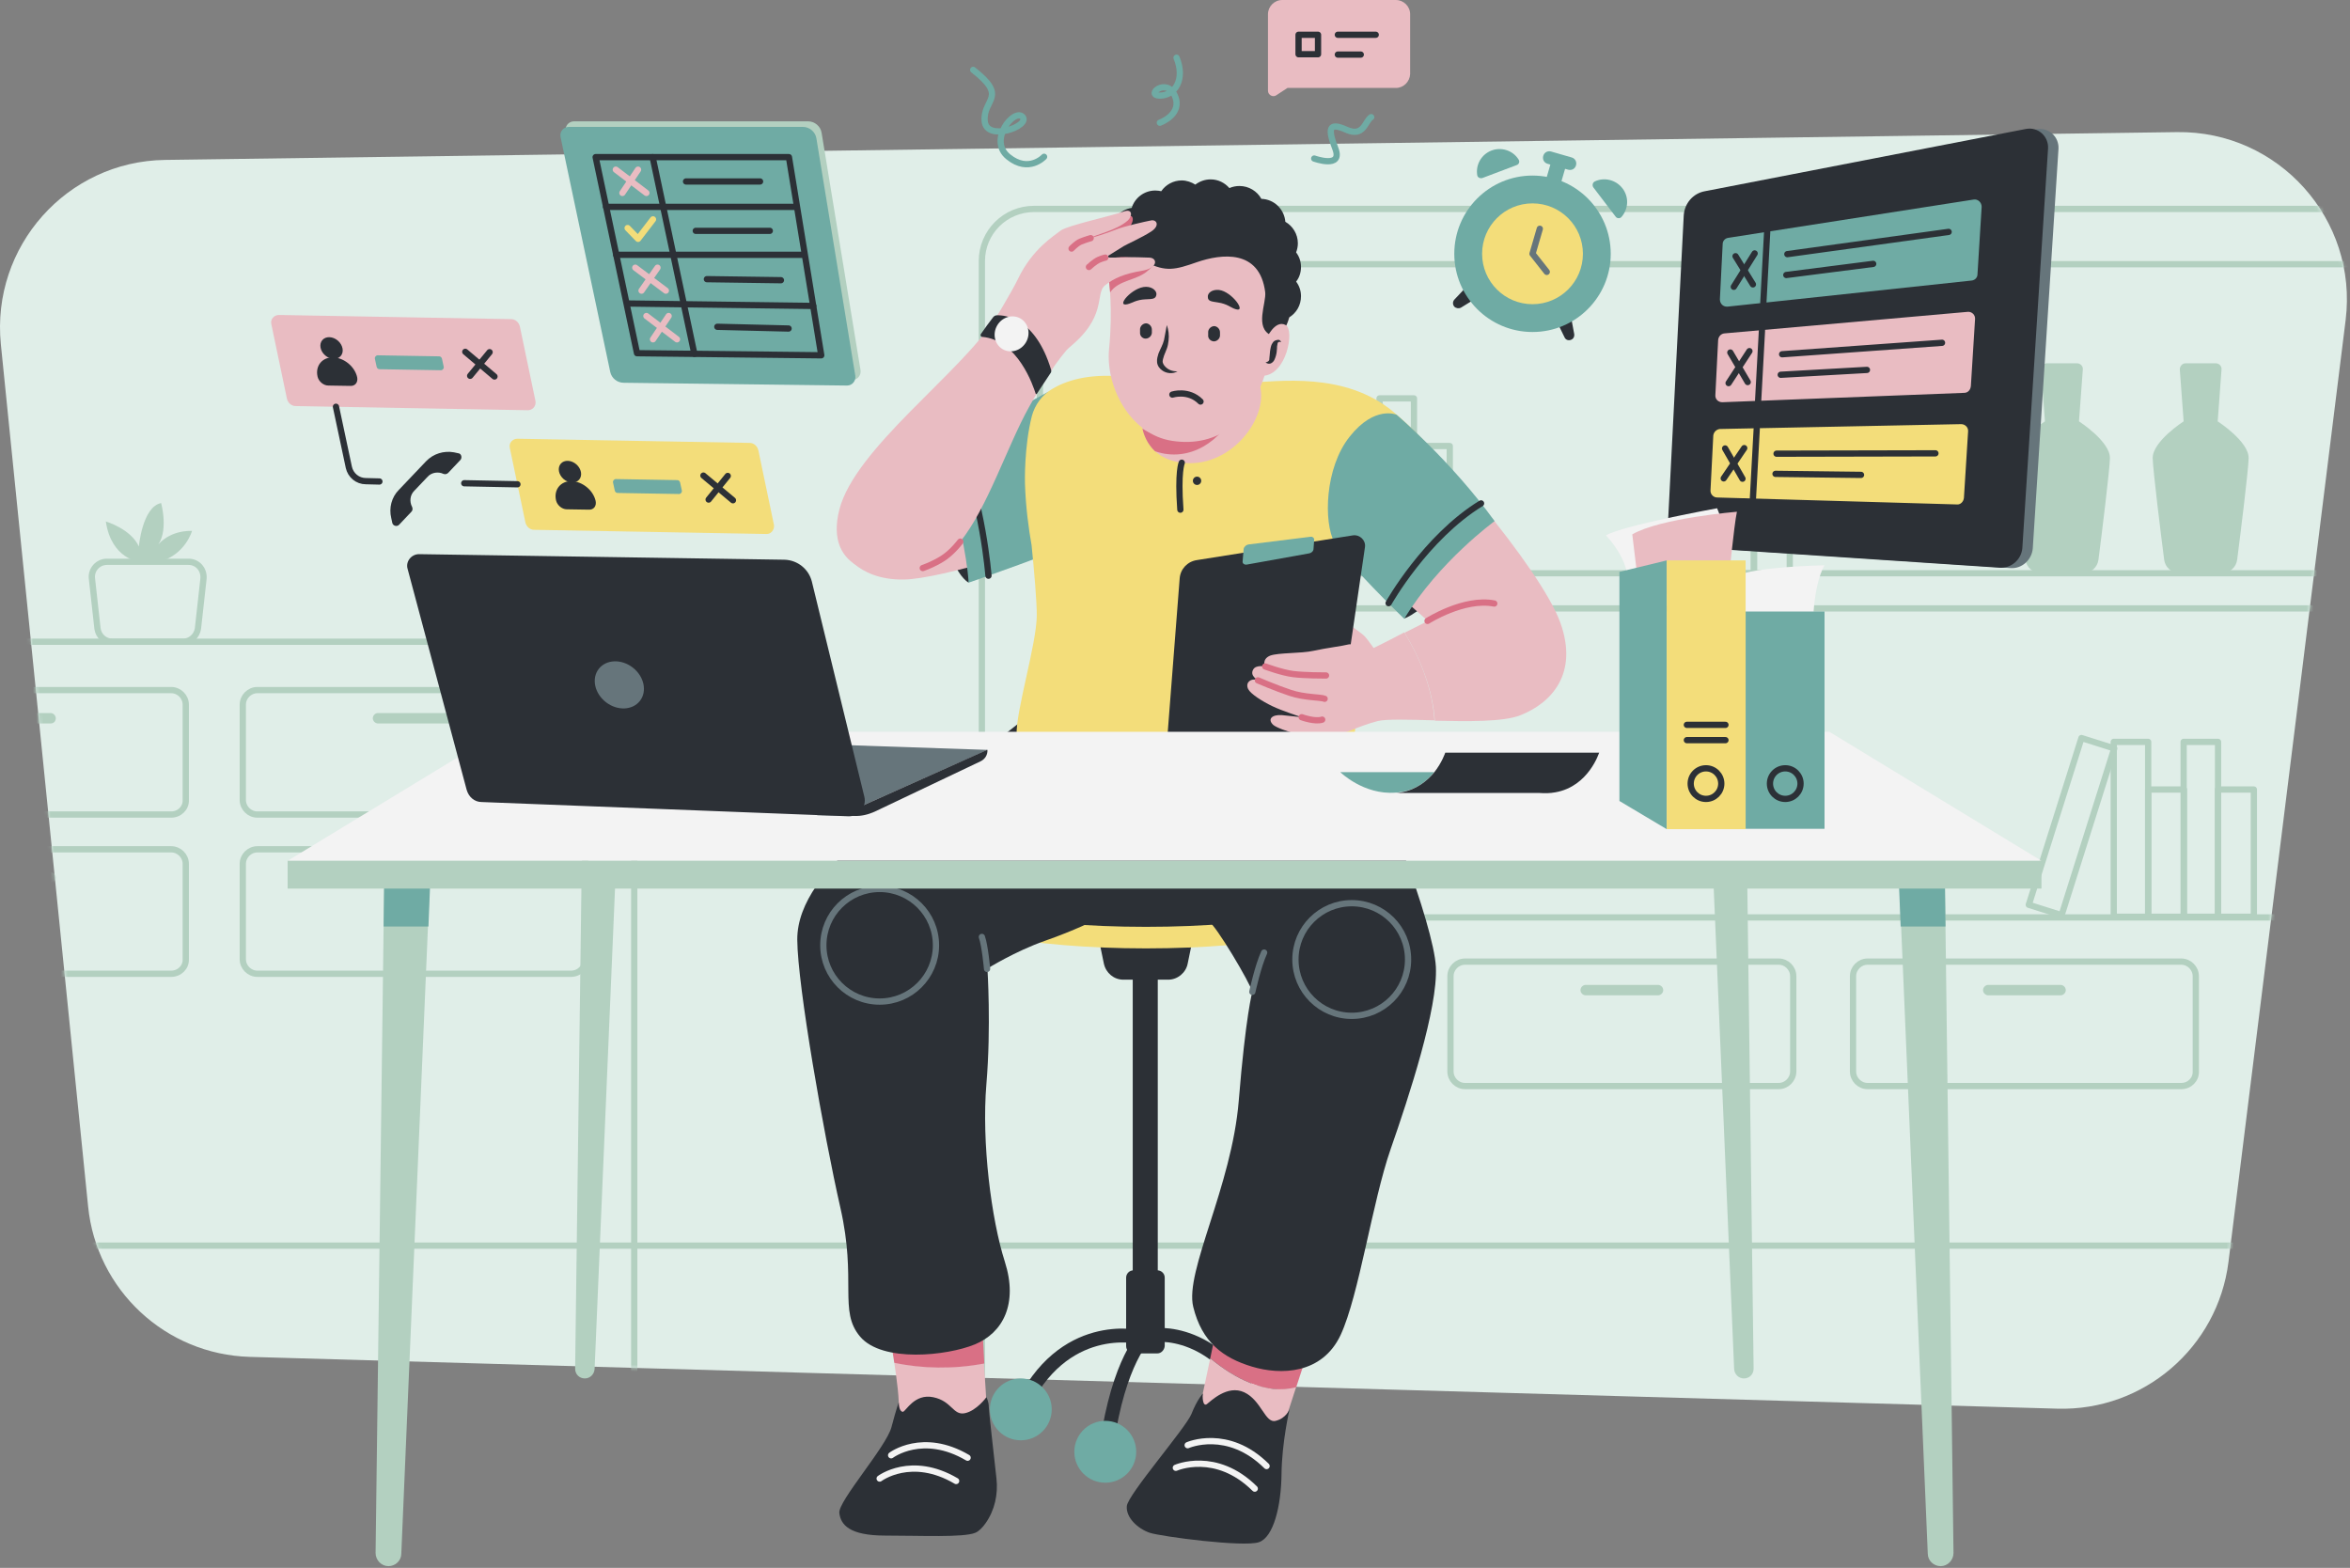 <svg width="676" height="451" viewBox="0 0 676 451" fill="none" xmlns="http://www.w3.org/2000/svg">
<rect x="0" y="0" width="676" height="451" fill="#808080" stroke="none"/>
<g opacity="0.9">
<path d="M591.842 405.2L71.843 390.3C47.642 389.6 27.742 371.1 25.343 347L0.242 99C-2.558 70.9 19.242 46.4 47.443 46L626.242 38C655.443 37.6 678.342 63.1 674.742 92.1L641.042 363C637.943 387.6 616.642 405.9 591.842 405.2Z" fill="#EAF9F3"/>
<mask id="mask0_340:1459" style="mask-type:alpha" maskUnits="userSpaceOnUse" x="0" y="37" width="676" height="369">
<path d="M591.842 405.2L71.843 390.3C47.642 389.6 27.742 371.1 25.343 347L0.242 99C-2.558 70.9 19.242 46.4 47.443 46L626.242 38C655.443 37.6 678.342 63.1 674.742 92.1L641.042 363C637.943 387.6 616.642 405.9 591.842 405.2Z" fill="#EAF9F3"/>
</mask>
<g mask="url(#mask0_340:1459)">
<path d="M167.442 450.2H-248.058C-256.358 450.2 -263.058 443.5 -263.058 435.2V199.6C-263.058 191.3 -256.358 184.6 -248.058 184.6H167.442C175.742 184.6 182.442 191.3 182.442 199.6V435.2C182.442 443.5 175.742 450.2 167.442 450.2Z" stroke="#B8D8C7" stroke-width="1.8" stroke-miterlimit="10" stroke-linecap="round" stroke-linejoin="round"/>
<path d="M716.542 434.4H297.442C289.142 434.4 282.442 427.7 282.442 419.4V75.1C282.442 66.8 289.142 60.1 297.442 60.1H716.542C724.842 60.1 731.542 66.8 731.542 75.1V419.4C731.542 427.7 724.842 434.4 716.542 434.4Z" stroke="#B8D8C7" stroke-width="1.8" stroke-miterlimit="10" stroke-linecap="round" stroke-linejoin="round"/>
<path d="M52.642 184.6H32.342C30.142 184.6 28.342 183 28.042 180.8L26.442 166.4C26.142 163.9 28.142 161.6 30.742 161.6H54.242C56.842 161.6 58.742 163.8 58.542 166.4L56.942 180.8C56.642 182.9 54.842 184.6 52.642 184.6Z" stroke="#B8D8C7" stroke-width="1.8" stroke-miterlimit="10" stroke-linecap="round" stroke-linejoin="round"/>
<path d="M40.042 161.6C40.042 161.6 32.042 160.8 30.442 150C30.442 150 37.642 152.1 39.942 157.2C39.942 157.2 40.942 145.8 46.342 144.7C46.342 144.7 48.742 153.2 44.942 157.4C44.942 157.4 47.842 152.6 55.242 152.7C55.242 152.7 53.342 159.5 46.042 161.5" fill="#B8D8C7"/>
<path d="M164.242 234.3H74.042C71.742 234.3 69.842 232.4 69.842 230.1V202.7C69.842 200.4 71.742 198.5 74.042 198.5H164.242C166.542 198.5 168.442 200.4 168.442 202.7V230.1C168.542 232.4 166.642 234.3 164.242 234.3Z" stroke="#B8D8C7" stroke-width="1.8" stroke-miterlimit="10" stroke-linecap="round" stroke-linejoin="round"/>
<path d="M129.542 208.1H108.742C107.942 208.1 107.242 207.4 107.242 206.6C107.242 205.8 107.942 205.1 108.742 205.1H129.542C130.342 205.1 131.042 205.8 131.042 206.6C131.042 207.5 130.342 208.1 129.542 208.1Z" fill="#B8D8C7"/>
<path d="M164.242 280.1H74.042C71.742 280.1 69.842 278.2 69.842 275.9V248.5C69.842 246.2 71.742 244.3 74.042 244.3H164.242C166.542 244.3 168.442 246.2 168.442 248.5V275.9C168.542 278.2 166.642 280.1 164.242 280.1Z" stroke="#B8D8C7" stroke-width="1.8" stroke-miterlimit="10" stroke-linecap="round" stroke-linejoin="round"/>
<path d="M129.542 253.9H108.742C107.942 253.9 107.242 253.2 107.242 252.4C107.242 251.6 107.942 250.9 108.742 250.9H129.542C130.342 250.9 131.042 251.6 131.042 252.4C131.042 253.3 130.342 253.9 129.542 253.9Z" fill="#B8D8C7"/>
<path d="M627.443 312.4H537.242C534.942 312.4 533.042 310.5 533.042 308.2V280.8C533.042 278.5 534.942 276.6 537.242 276.6H627.443C629.743 276.6 631.642 278.5 631.642 280.8V308.2C631.742 310.5 629.843 312.4 627.443 312.4Z" stroke="#B8D8C7" stroke-width="1.8" stroke-miterlimit="10" stroke-linecap="round" stroke-linejoin="round"/>
<path d="M592.742 286.3H571.942C571.142 286.3 570.442 285.6 570.442 284.8C570.442 284 571.142 283.3 571.942 283.3H592.742C593.542 283.3 594.242 284 594.242 284.8C594.242 285.6 593.542 286.3 592.742 286.3Z" fill="#B8D8C7"/>
<path d="M511.642 312.4H421.442C419.142 312.4 417.242 310.5 417.242 308.2V280.8C417.242 278.5 419.142 276.6 421.442 276.6H511.642C513.942 276.6 515.842 278.5 515.842 280.8V308.2C515.842 310.5 513.942 312.4 511.642 312.4Z" stroke="#B8D8C7" stroke-width="1.8" stroke-miterlimit="10" stroke-linecap="round" stroke-linejoin="round"/>
<path d="M476.942 286.3H456.142C455.342 286.3 454.642 285.6 454.642 284.8C454.642 284 455.342 283.3 456.142 283.3H476.942C477.742 283.3 478.442 284 478.442 284.8C478.442 285.6 477.742 286.3 476.942 286.3Z" fill="#B8D8C7"/>
<path d="M49.242 234.3H-40.958C-43.258 234.3 -45.158 232.4 -45.158 230.1V202.7C-45.158 200.4 -43.258 198.5 -40.958 198.5H49.242C51.542 198.5 53.442 200.4 53.442 202.7V230.1C53.542 232.4 51.642 234.3 49.242 234.3Z" stroke="#B8D8C7" stroke-width="1.8" stroke-miterlimit="10" stroke-linecap="round" stroke-linejoin="round"/>
<path d="M14.542 208.1H-6.258C-7.058 208.1 -7.758 207.4 -7.758 206.6C-7.758 205.8 -7.058 205.1 -6.258 205.1H14.542C15.342 205.1 16.042 205.8 16.042 206.6C16.042 207.5 15.442 208.1 14.542 208.1Z" fill="#B8D8C7"/>
<path d="M49.242 280.1H-40.958C-43.258 280.1 -45.158 278.2 -45.158 275.9V248.5C-45.158 246.2 -43.258 244.3 -40.958 244.3H49.242C51.542 244.3 53.442 246.2 53.442 248.5V275.9C53.542 278.2 51.642 280.1 49.242 280.1Z" stroke="#B8D8C7" stroke-width="1.8" stroke-miterlimit="10" stroke-linecap="round" stroke-linejoin="round"/>
<path d="M14.542 253.9H-6.258C-7.058 253.9 -7.758 253.2 -7.758 252.4C-7.758 251.6 -7.058 250.9 -6.258 250.9H14.542C15.342 250.9 16.042 251.6 16.042 252.4C16.042 253.3 15.442 253.9 14.542 253.9Z" fill="#B8D8C7"/>
<path d="M758.743 164.9H303.743C301.243 164.9 299.143 162.8 299.143 160.3V80.6C299.143 78.1 301.243 76 303.743 76H758.743C761.243 76 763.343 78.1 763.343 80.6V160.3C763.343 162.9 761.343 164.9 758.743 164.9Z" stroke="#B8D8C7" stroke-width="1.8" stroke-miterlimit="10" stroke-linecap="round" stroke-linejoin="round"/>
<path d="M758.743 263.9H303.743C301.243 263.9 299.143 261.8 299.143 259.3V179.6C299.143 177.1 301.243 175 303.743 175H758.743C761.243 175 763.343 177.1 763.343 179.6V259.3C763.343 261.8 761.343 263.9 758.743 263.9Z" stroke="#B8D8C7" stroke-width="1.8" stroke-miterlimit="10" stroke-linecap="round" stroke-linejoin="round"/>
<path d="M339.742 114.6H329.842V164.9H339.742V114.6Z" stroke="#B8D8C7" stroke-width="1.8" stroke-miterlimit="10" stroke-linecap="round" stroke-linejoin="round"/>
<path d="M349.943 128.3H339.643V164.9H349.943V128.3Z" stroke="#B8D8C7" stroke-width="1.8" stroke-miterlimit="10" stroke-linecap="round" stroke-linejoin="round"/>
<path d="M638.043 213.4H628.143V263.7H638.043V213.4Z" stroke="#B8D8C7" stroke-width="1.8" stroke-miterlimit="10" stroke-linecap="round" stroke-linejoin="round"/>
<path d="M648.342 227.1H638.042V263.7H648.342V227.1Z" stroke="#B8D8C7" stroke-width="1.8" stroke-miterlimit="10" stroke-linecap="round" stroke-linejoin="round"/>
<path d="M617.943 213.4H608.042V263.7H617.943V213.4Z" stroke="#B8D8C7" stroke-width="1.8" stroke-miterlimit="10" stroke-linecap="round" stroke-linejoin="round"/>
<path d="M608.187 215.275L598.747 212.294L583.601 260.26L593.042 263.241L608.187 215.275Z" stroke="#B8D8C7" stroke-width="1.8" stroke-miterlimit="10" stroke-linecap="round" stroke-linejoin="round"/>
<path d="M628.242 227.1H617.942V263.7H628.242V227.1Z" stroke="#B8D8C7" stroke-width="1.8" stroke-miterlimit="10" stroke-linecap="round" stroke-linejoin="round"/>
<path d="M504.543 114.6H494.643V164.9H504.543V114.6Z" stroke="#B8D8C7" stroke-width="1.8" stroke-miterlimit="10" stroke-linecap="round" stroke-linejoin="round"/>
<path d="M514.842 128.3H504.542V164.9H514.842V128.3Z" stroke="#B8D8C7" stroke-width="1.8" stroke-miterlimit="10" stroke-linecap="round" stroke-linejoin="round"/>
<path d="M406.742 114.6H396.842V164.9H406.742V114.6Z" stroke="#B8D8C7" stroke-width="1.8" stroke-miterlimit="10" stroke-linecap="round" stroke-linejoin="round"/>
<path d="M396.983 116.458L387.542 113.478L372.397 161.444L381.838 164.424L396.983 116.458Z" stroke="#B8D8C7" stroke-width="1.8" stroke-miterlimit="10" stroke-linecap="round" stroke-linejoin="round"/>
<path d="M417.042 128.3H406.742V164.9H417.042V128.3Z" stroke="#B8D8C7" stroke-width="1.8" stroke-miterlimit="10" stroke-linecap="round" stroke-linejoin="round"/>
<path d="M637.943 121.2L639.043 106.3C639.143 105.3 638.343 104.5 637.343 104.5H633.043H628.743C627.743 104.5 627.043 105.3 627.043 106.3L628.142 121.2C628.142 121.2 619.143 127 619.243 131.8C619.343 135.5 621.543 153.2 622.543 161C622.843 163.2 624.643 164.8 626.843 164.8H633.043H639.243C641.443 164.8 643.243 163.2 643.543 161C644.543 153.2 646.743 135.5 646.843 131.8C646.943 127 637.943 121.2 637.943 121.2Z" fill="#B8D8C7"/>
<path d="M598.042 121.2L599.142 106.3C599.242 105.3 598.442 104.5 597.442 104.5H593.142H588.842C587.842 104.5 587.142 105.3 587.142 106.3L588.242 121.2C588.242 121.2 579.242 127 579.342 131.8C579.442 135.5 581.642 153.2 582.642 161C582.942 163.2 584.742 164.8 586.942 164.8H593.142H599.342C601.542 164.8 603.342 163.2 603.642 161C604.642 153.2 606.842 135.5 606.942 131.8C607.042 127 598.042 121.2 598.042 121.2Z" fill="#B8D8C7"/>
<path d="M-1.258 358.3H954.542" stroke="#B8D8C7" stroke-width="1.8" stroke-miterlimit="10" stroke-linecap="round" stroke-linejoin="round"/>
</g>
<path d="M342.943 270.9L341.643 277.2C341.143 279.8 338.743 281.8 336.043 281.8H323.143C320.443 281.8 318.143 279.9 317.543 277.2L316.243 270.9L329.543 270.3L342.943 270.9Z" fill="#22272E"/>
<path d="M333.043 278.7H325.843V382.7H333.043V278.7Z" fill="#22272E"/>
<path d="M332.943 389.3H326.043C324.943 389.3 323.943 388.4 323.943 387.2V367.5C323.943 366.4 324.843 365.4 326.043 365.4H332.943C334.043 365.4 335.043 366.3 335.043 367.5V387.2C334.943 388.3 334.043 389.3 332.943 389.3Z" fill="#22272E"/>
<path d="M330.242 383.3C330.242 383.3 322.942 389.2 319.042 411.3" stroke="#22272E" stroke-width="4" stroke-miterlimit="10" stroke-linecap="round" stroke-linejoin="round"/>
<path d="M327.643 384.6C327.643 384.6 305.643 379.3 293.643 405.4" stroke="#22272E" stroke-width="4" stroke-miterlimit="10" stroke-linecap="round" stroke-linejoin="round"/>
<path d="M331.443 384.1C331.443 384.1 351.143 380.6 363.543 408.6" stroke="#22272E" stroke-width="4" stroke-miterlimit="10" stroke-linecap="round" stroke-linejoin="round"/>
<path d="M293.643 414.3C298.558 414.3 302.543 410.315 302.543 405.4C302.543 400.485 298.558 396.5 293.643 396.5C288.727 396.5 284.743 400.485 284.743 405.4C284.743 410.315 288.727 414.3 293.643 414.3Z" fill="#6DAFA7"/>
<path d="M359.743 414.3C364.658 414.3 368.643 410.315 368.643 405.4C368.643 400.485 364.658 396.5 359.743 396.5C354.827 396.5 350.843 400.485 350.843 405.4C350.843 410.315 354.827 414.3 359.743 414.3Z" stroke="#22272E" stroke-width="1.8" stroke-miterlimit="10" stroke-linecap="round" stroke-linejoin="round"/>
<path d="M317.942 426.5C322.858 426.5 326.842 422.515 326.842 417.6C326.842 412.685 322.858 408.7 317.942 408.7C313.027 408.7 309.042 412.685 309.042 417.6C309.042 422.515 313.027 426.5 317.942 426.5Z" fill="#6DAFA7"/>
<path d="M329.643 272.8C363.277 272.8 390.543 267.427 390.543 260.8C390.543 254.173 363.277 248.8 329.643 248.8C296.009 248.8 268.743 254.173 268.743 260.8C268.743 267.427 296.009 272.8 329.643 272.8Z" fill="#FFE779"/>
<path d="M329.643 266.6C363.277 266.6 390.543 261.228 390.543 254.6C390.543 247.973 363.277 242.6 329.643 242.6C296.009 242.6 268.743 247.973 268.743 254.6C268.743 261.228 296.009 266.6 329.643 266.6Z" fill="#22272E"/>
<path d="M257.243 391.9C257.943 396.6 258.843 403.2 258.443 405.6C258.443 405.6 260.143 409.7 269.543 409.1C278.943 408.5 283.743 403.4 283.743 403.4C283.743 403.4 283.443 397.8 283.043 392.1C274.343 393.8 265.143 393.6 257.243 391.9Z" fill="#F4C2C9"/>
<path d="M256.442 387C256.442 387 256.842 389.1 257.242 392C265.142 393.7 274.342 393.9 283.142 392.2C282.842 386.6 282.542 380.9 282.542 379.7C282.442 377.2 255.242 379.5 256.442 387Z" fill="#E26E85"/>
<path d="M258.543 403.4C258.543 403.4 257.943 404.8 256.443 410.5C254.943 416.2 241.043 431.8 241.443 435.2C241.843 438.6 244.343 441.7 254.643 441.7C264.943 441.7 277.143 442.3 280.543 440.9C281.543 440.5 282.643 439.4 283.543 438.1C286.143 434.4 287.143 429.8 286.643 425.3C285.843 418 284.443 405.9 284.443 404.8C284.443 403.1 283.743 401.9 283.743 401.9C283.743 401.9 280.943 405.8 277.543 406.5C274.143 407.2 273.843 403 268.443 401.9C263.043 400.8 260.643 405.9 259.743 406.1C258.743 406.1 258.543 404.2 258.543 403.4Z" fill="#22272E"/>
<path d="M372.843 399.1C374.543 394 376.243 388.7 376.743 386.8C377.843 382.9 350.943 377.6 349.143 385.9L348.143 390.7C354.843 396.3 364.143 401.4 372.843 399.1Z" fill="#E26E85"/>
<path d="M348.142 390.7L345.042 405.3C345.042 405.3 346.643 408.2 353.943 410.4C361.243 412.6 369.142 410.4 369.142 410.4C369.142 410.4 370.942 404.8 372.842 399C364.142 401.4 354.842 396.3 348.142 390.7Z" fill="#F4C2C9"/>
<path d="M346.043 400.8C346.043 400.8 344.343 402.6 342.743 406.7C341.143 410.7 324.443 429.9 324.143 433.2C323.843 436.5 327.243 439.7 330.743 440.9C334.143 442 357.842 445.1 362.142 443.6C366.342 442.2 368.542 433.2 368.642 424C368.742 414.8 370.943 405.4 370.943 405.4C370.943 405.4 369.943 408 366.943 408.7C363.943 409.5 362.843 402.8 357.943 400.5C353.043 398.2 348.242 403.1 347.142 403.9C345.942 404.7 345.843 401.6 346.043 400.8Z" fill="#22272E"/>
<path d="M297.043 204.9C297.043 204.9 287.143 212.9 275.543 221.2C263.943 229.5 229.243 248.8 229.343 270.3C229.443 283.7 236.943 326.3 241.743 347.4C246.543 368.5 241.143 377.1 247.443 384.5C253.843 392 272.443 390 280.443 386.7C288.443 383.4 292.943 375.1 289.043 362.9C285.143 350.7 282.343 328.5 283.743 311.9C285.143 295.3 284.043 278.6 284.043 278.6C284.043 278.6 292.043 273.6 300.643 270.6C309.243 267.6 315.342 264.5 315.342 264.5C315.342 264.5 345.843 264.2 347.743 265.1C349.643 265.9 359.643 282.8 360.243 285.3C360.243 285.3 358.342 292 356.342 316.6C354.342 341.3 340.743 365.7 343.243 375.9C345.743 386.1 351.842 390.6 360.142 393.1C368.442 395.6 380.342 395.3 385.642 384C390.942 372.6 394.743 345.7 400.043 330.5C405.343 315.3 413.643 290 413.043 278.1C412.443 266.2 397.043 224.9 387.743 210.5C378.443 196.1 304.643 188.7 297.043 204.9Z" fill="#22272E"/>
<path d="M283.942 278.7C283.942 278.7 283.342 272 282.442 269.5" stroke="#63737A" stroke-width="1.8" stroke-miterlimit="10" stroke-linecap="round" stroke-linejoin="round"/>
<path d="M360.243 285.3C360.243 285.3 361.843 277.9 363.643 274" stroke="#63737A" stroke-width="1.8" stroke-miterlimit="10" stroke-linecap="round" stroke-linejoin="round"/>
<path d="M253.042 288.1C261.989 288.1 269.242 280.847 269.242 271.9C269.242 262.953 261.989 255.7 253.042 255.7C244.095 255.7 236.842 262.953 236.842 271.9C236.842 280.847 244.095 288.1 253.042 288.1Z" stroke="#63737A" stroke-width="1.8" stroke-miterlimit="10" stroke-linecap="round" stroke-linejoin="round"/>
<path d="M388.843 292.2C397.79 292.2 405.043 284.947 405.043 276C405.043 267.053 397.79 259.8 388.843 259.8C379.896 259.8 372.643 267.053 372.643 276C372.643 284.947 379.896 292.2 388.843 292.2Z" stroke="#63737A" stroke-width="1.8" stroke-miterlimit="10" stroke-linecap="round" stroke-linejoin="round"/>
<path d="M256.342 418.6C256.342 418.6 265.442 411.7 278.342 419.3" stroke="white" stroke-width="1.8" stroke-miterlimit="10" stroke-linecap="round" stroke-linejoin="round"/>
<path d="M253.042 425.3C253.042 425.3 262.142 418.4 275.042 426" stroke="white" stroke-width="1.8" stroke-miterlimit="10" stroke-linecap="round" stroke-linejoin="round"/>
<path d="M341.643 415.7C341.643 415.7 353.143 410.6 364.343 421.7" stroke="white" stroke-width="1.8" stroke-miterlimit="10" stroke-linecap="round" stroke-linejoin="round"/>
<path d="M338.243 422.2C338.243 422.2 349.743 417.1 360.943 428.2" stroke="white" stroke-width="1.8" stroke-miterlimit="10" stroke-linecap="round" stroke-linejoin="round"/>
<path d="M278.642 167.6C278.642 167.6 276.242 166.4 274.042 161.2C271.842 156 279.242 154.3 279.942 157.2C280.642 160 278.642 167.6 278.642 167.6Z" fill="#22272E"/>
<path d="M241.942 157.5C241.942 157.5 245.942 166.9 259.942 166.7C270.942 166.6 303.642 155.8 305.742 154.9C307.842 154 318.142 141.1 314.542 127.2C310.842 113.3 301.042 114.4 301.042 114.4C301.042 114.4 289.442 118.6 267.542 134C245.642 149.4 242.342 150.1 241.942 157.5Z" fill="#F4C2C9"/>
<path d="M275.042 147.4C275.042 147.4 278.042 158.6 278.642 167.6C278.642 167.6 306.642 157.9 309.042 155.9C311.342 153.9 316.642 135 312.142 125.6C307.642 116.2 301.542 112.7 301.542 112.7C301.542 112.7 289.342 119.1 276.442 127.9C263.442 136.8 275.042 147.4 275.042 147.4Z" fill="#6DAFA7"/>
<path d="M284.342 165.6C284.342 165.6 282.642 143.8 275.442 127.9" stroke="#22272E" stroke-width="1.8" stroke-miterlimit="10" stroke-linecap="round" stroke-linejoin="round"/>
<path d="M400.742 118.4C386.842 106.9 368.042 109.7 358.642 110.1C349.242 110.5 340.942 109.9 322.742 108.3C312.842 107.4 306.442 109.6 302.642 111.9C299.742 113.6 297.742 116.4 296.842 119.6C294.542 128.6 294.842 139 294.842 139C295.042 145.9 295.942 152.3 296.742 156.8C297.542 164.7 298.242 173.1 298.242 176.9C298.242 185.2 292.142 204.6 292.442 211.5C292.742 218.4 312.142 224.3 330.442 225.1C348.742 225.9 380.042 217.6 385.342 216.2C390.642 214.8 390.442 209.3 388.942 199.6C387.842 192.7 388.042 175.1 389.742 160.2C392.642 162.7 396.742 166.2 400.442 169.5C408.442 161.1 417.442 153.3 426.142 145.3C417.142 134.3 407.242 123.8 400.742 118.4Z" fill="#FFE779"/>
<path d="M328.342 120.6C328.342 120.6 328.142 132.4 341.242 133.2C354.342 134 364.542 120.5 362.542 111.4C360.642 102.4 328.342 107.3 328.342 120.6Z" fill="#F4C2C9"/>
<path d="M355.543 117.5C349.243 124.7 336.843 128.5 328.643 123.3C329.043 125.2 330.043 127.7 332.243 129.8C342.143 133.2 351.643 126.9 355.543 117.5Z" fill="#E26E85"/>
<path d="M319.043 81.1C319.043 81.1 320.143 89.2 319.043 100.3C317.943 111.4 325.243 125 337.143 126.8C349.943 128.8 362.143 121.7 365.743 99.7C369.443 77.7 364.443 64 348.043 62.7C331.643 61.4 318.943 63.4 319.043 81.1Z" fill="#F4C2C9"/>
<path d="M372.542 83.4C371.942 88.3 370.942 91.9 369.742 94.4C367.842 98.5 365.842 99.8 365.842 99.8L353.842 93.2C353.842 93.2 320.042 101.1 319.142 81.1C319.042 78.8 319.142 76.5 319.442 74.5C320.142 69.6 321.942 65.5 324.642 62.2C325.042 61.7 325.542 61.1 326.042 60.7C332.042 54.8 341.242 52.3 352.042 54C371.242 56.9 373.942 70.4 372.542 83.4Z" fill="#F4C2C9"/>
<path d="M339.543 62.5C327.443 62.7 318.143 66 319.043 81.1C319.043 81.1 319.143 82.2 319.343 84.1C321.743 80.5 327.043 80.7 330.143 77.9C334.743 74 338.143 68.7 339.543 62.5Z" fill="#E26E85"/>
<path d="M374.243 76.8C374.243 75.2 373.743 73.8 372.843 72.6C373.143 71.8 373.343 70.9 373.343 70C373.343 67.3 371.843 65 369.743 63.8C369.443 60.2 366.543 57.3 362.843 57.2C361.643 55 359.243 53.5 356.543 53.5C355.543 53.5 354.543 53.7 353.643 54.1C352.343 52.6 350.443 51.6 348.243 51.6C346.543 51.6 345.043 52.2 343.843 53.1C342.743 52.4 341.343 51.9 339.943 51.9C337.543 51.9 335.343 53.1 334.043 55C333.543 54.9 332.943 54.8 332.343 54.8C329.143 54.8 326.443 56.9 325.543 59.8C322.143 60.3 319.443 63.3 319.443 66.9C319.443 67.3 319.443 67.6 319.543 67.9C318.243 70.5 318.443 74.6 319.343 74.4C321.443 73.9 325.543 73.4 329.643 75.4C335.443 78.3 338.043 77.6 344.343 75.4C351.343 73 362.343 71.6 363.943 84C364.343 87.2 360.743 94.3 365.743 96.5C367.043 97.1 368.443 96.1 369.743 94.2C370.143 93.4 370.543 92.4 370.843 91.3C372.943 90 374.243 87.8 374.243 85.2C374.243 83.6 373.743 82.2 372.843 81C373.743 79.9 374.243 78.4 374.243 76.8Z" fill="#22272E"/>
<path d="M364.243 97.5C364.243 97.5 366.743 91.8 369.843 93.5C372.443 94.9 370.143 108 363.143 108.1" fill="#F4C2C9"/>
<path d="M335.643 93.5C336.143 94.9 336.343 96.4 336.143 98C336.043 98.8 335.943 99.5 335.643 100.3C335.343 101 335.143 101.6 334.843 102.3C334.643 102.9 334.443 103.6 334.443 104C334.443 104.4 334.743 105 335.143 105.4C335.943 106.3 337.243 106.9 338.743 106.8C337.443 107.6 335.543 107.5 334.243 106.5C333.543 106 332.943 105.2 332.843 104.2C332.743 103.2 333.043 102.4 333.243 101.7C333.543 101 333.843 100.3 334.143 99.7C334.443 99.1 334.643 98.5 334.843 97.8C335.143 96.4 335.343 95 335.643 93.5Z" fill="#22272E"/>
<path d="M337.243 113.5C337.243 113.5 341.843 112 345.343 115.5" stroke="#22272E" stroke-width="1.8" stroke-miterlimit="10" stroke-linecap="round" stroke-linejoin="round"/>
<path d="M324.343 87.5C325.643 87.2 326.843 86.2 329.543 86.1C331.343 86 332.443 86.1 332.643 84.8C332.843 83.8 331.643 82.5 329.643 82.5C325.743 82.5 320.743 88.4 324.343 87.5Z" fill="#22272E"/>
<path d="M355.343 88.9C354.043 88.5 353.043 87.4 350.343 87C348.543 86.7 347.443 86.7 347.443 85.4C347.343 84.3 348.643 83.2 350.643 83.4C354.343 83.8 358.843 90.1 355.343 88.9Z" fill="#22272E"/>
<path d="M329.543 97.4C330.443 97.4 331.243 96.7 331.343 95.8V94.8C331.343 93.9 330.643 93.1 329.743 93C328.843 93 328.043 93.7 327.943 94.6V95.6C327.843 96.6 328.643 97.4 329.543 97.4Z" fill="#22272E"/>
<path d="M349.143 98.2C350.043 98.2 350.843 97.5 350.943 96.6V95.6C350.943 94.7 350.243 93.9 349.343 93.8C348.443 93.8 347.643 94.5 347.543 95.4V96.4C347.443 97.3 348.143 98.1 349.143 98.2Z" fill="#22272E"/>
<path d="M368.542 98.4C368.142 98.3 367.742 98.3 367.642 98.5C367.542 98.6 367.443 98.9 367.443 99.2C367.343 99.5 367.342 99.8 367.342 100.2C367.342 100.6 367.242 100.9 367.242 101.3C367.142 102 366.942 102.8 366.542 103.6C366.342 104 365.842 104.5 365.342 104.6C364.842 104.7 364.442 104.5 364.042 104.3C364.442 104.1 364.843 104 364.943 103.8C365.143 103.6 365.142 103.4 365.142 103.1C365.242 102.5 365.242 101.8 365.342 101C365.442 100.6 365.442 100.2 365.542 99.9C365.642 99.5 365.742 99.1 366.042 98.7C366.242 98.3 366.642 97.9 367.342 97.8C368.042 97.6 368.342 98 368.542 98.4Z" fill="#22272E"/>
<path d="M308.443 99C308.443 99 303.943 102.8 295.943 117.2C289.543 128.8 284.043 146.1 276.243 155.8C274.443 158.1 272.443 160 270.243 161.2C268.843 162 267.143 162.8 265.443 163.4C253.643 167.3 236.943 164.3 241.443 146.6C245.943 129 276.243 107.4 286.143 91.8C296.043 76.2 308.743 93.2 308.443 99Z" fill="#F4C2C9"/>
<path d="M276.242 155.8C274.442 158.1 272.442 160 270.242 161.2C268.842 162 267.142 162.8 265.442 163.4" stroke="#E26E85" stroke-width="1.8" stroke-miterlimit="10" stroke-linecap="round" stroke-linejoin="round"/>
<path d="M309.442 67.9C309.442 67.9 314.842 65.3 316.742 64.4C318.642 63.5 323.042 62.6 324.642 62.1C326.342 61.7 326.442 64.2 323.742 66.6C321.042 69 316.242 75.5 312.942 76.2C309.742 77 307.842 69.9 309.442 67.9Z" fill="#E26E85"/>
<path d="M285.243 93.5C285.243 93.5 291.143 83.8 292.843 80.2C297.043 71.5 303.143 67.9 305.143 66.3C307.243 64.8 319.843 62.1 323.043 60.9C326.043 59.8 325.643 62.3 324.443 63.4C321.143 66.4 314.543 67.6 313.743 68.5C313.743 68.5 318.443 67.1 320.843 66.1C323.243 65.1 329.543 63.7 331.143 63.4C332.743 63.1 333.743 64.9 331.143 66.6C328.543 68.3 323.843 70.4 323.243 70.8C322.643 71.2 317.943 74.1 317.943 74.1C317.943 74.1 322.643 74.1 324.343 74C326.043 73.9 329.643 74.1 330.543 74.1C332.943 74.1 333.343 77.1 328.443 77.9C323.543 78.7 320.443 80 317.843 82.1C314.843 84.5 318.843 91.3 306.743 100.6C306.843 100.6 288.143 106.2 285.243 93.5Z" fill="#F4C2C9"/>
<path d="M317.943 74.1C317.943 74.1 317.343 74.2 316.143 74.7C314.943 75.2 313.243 76.8 313.243 76.8" stroke="#E26E85" stroke-width="1.8" stroke-miterlimit="10" stroke-linecap="round" stroke-linejoin="round"/>
<path d="M313.743 68.5C313.743 68.5 312.043 69 310.843 69.5C309.643 70 308.243 71.5 308.243 71.5" stroke="#E26E85" stroke-width="1.8" stroke-miterlimit="10" stroke-linecap="round" stroke-linejoin="round"/>
<path d="M286.742 90.7C289.242 90.6 297.842 91.5 302.342 106.3C302.442 106.7 302.442 107.1 302.142 107.4L298.242 113.3C298.142 113.4 298.042 113.4 297.942 113.3C297.242 111.1 292.842 97.8 282.542 96.9C282.142 96.9 281.942 96.4 282.142 96.1C283.042 94.8 284.842 92.3 285.642 91.3C285.942 90.9 286.342 90.7 286.742 90.7Z" fill="#22272E"/>
<path d="M295.148 98.432C296.557 95.993 295.837 92.941 293.541 91.615C291.246 90.29 288.243 91.192 286.835 93.632C285.426 96.071 286.146 99.123 288.441 100.448C290.737 101.774 293.74 100.871 295.148 98.432Z" fill="white"/>
<path d="M403.943 177.9C403.943 177.9 408.743 176.6 417.643 166.1C426.543 155.6 410.643 165.7 409.743 166.1C408.743 166.5 403.943 177.9 403.943 177.9Z" fill="#22272E"/>
<path d="M448.842 179.1C446.042 171.3 436.542 157.9 426.242 145.4C417.542 153.4 408.542 161.2 400.542 169.6C405.942 174.4 410.742 178.6 410.742 178.6C409.342 179.3 406.742 180.7 404.042 182C408.742 189.7 412.142 198.5 412.742 207.3C422.042 207.5 432.543 207.7 437.443 205.7C446.243 202.2 454.142 193.8 448.842 179.1Z" fill="#F4C2C9"/>
<path d="M395.143 186.4C395.143 186.4 393.443 184 392.643 183.1C391.843 182.2 387.243 179.1 385.343 177.5C383.443 175.9 381.843 178.2 383.543 181C385.243 183.8 386.243 188.6 387.543 189.9C388.743 191.2 395.343 190 395.143 186.4Z" fill="#F4C2C9"/>
<path d="M429.943 149.9C429.943 149.9 413.943 161.5 403.943 178C403.943 178 386.943 161.6 383.843 156C380.743 150.3 381.043 134.6 388.243 125.6C395.443 116.5 401.743 119.3 401.743 119.3C401.743 119.3 417.243 132.4 429.943 149.9Z" fill="#6DAFA7"/>
<path d="M399.443 173.5C399.443 173.5 410.043 154.6 426.043 144.8" stroke="#22272E" stroke-width="1.8" stroke-miterlimit="10" stroke-linecap="round" stroke-linejoin="round"/>
<path d="M410.643 178.6C410.643 178.6 421.143 171.9 429.843 173.6" stroke="#E26E85" stroke-width="1.8" stroke-miterlimit="10" stroke-linecap="round" stroke-linejoin="round"/>
<path d="M344.343 161.1L389.143 154C391.143 153.7 392.943 155.4 392.643 157.4L385.243 207.9C385.043 209.1 384.143 210.1 382.943 210.4L339.043 221.1C337.043 221.6 335.143 220 335.343 217.9L339.343 166.4C339.543 163.7 341.543 161.5 344.343 161.1Z" fill="#22272E"/>
<path d="M357.743 157.9L357.443 161.6C357.443 162.1 357.943 162.5 358.643 162.4L376.443 159.2C377.243 159.1 377.843 158.5 377.843 157.9L378.043 155.2C378.043 154.7 377.543 154.3 376.943 154.4L359.243 156.6C358.443 156.7 357.843 157.3 357.743 157.9Z" fill="#6DAFA7"/>
<path d="M395.143 186.4C395.143 186.4 389.143 185 387.743 185.4C386.343 185.8 381.443 186.4 377.843 187.2C374.243 188 367.743 187.7 365.343 188.6C362.943 189.6 363.843 191.7 363.843 191.7C363.843 191.7 361.343 191.2 360.543 192.5C359.343 194.4 361.843 195.6 361.843 195.6C359.843 195 358.143 196.3 359.043 198.2C359.743 199.6 363.043 201.7 365.943 203.1C368.843 204.5 374.443 206.3 374.443 206.3C374.443 206.3 371.843 206 368.743 205.7C365.843 205.5 364.543 206.9 366.243 208.5C367.943 210 378.443 213.1 382.343 212.2C386.243 211.4 390.543 208.9 396.343 207.4C398.843 206.8 405.343 207 412.643 207.2C412.043 198.4 408.743 189.6 403.943 181.9C399.643 184.2 395.143 186.4 395.143 186.4Z" fill="#F4C2C9"/>
<path d="M361.843 195.7C361.843 195.7 366.943 197.9 371.143 199.3C375.343 200.7 379.843 200.5 381.043 201" stroke="#E26E85" stroke-width="1.8" stroke-miterlimit="10" stroke-linecap="round" stroke-linejoin="round"/>
<path d="M374.443 206.3C374.443 206.3 378.243 207.7 380.343 207" stroke="#E26E85" stroke-width="1.8" stroke-miterlimit="10" stroke-linecap="round" stroke-linejoin="round"/>
<path d="M363.943 191.7C363.943 191.7 368.743 193.5 372.043 193.9C375.343 194.3 380.743 194.3 381.443 194.3" stroke="#E26E85" stroke-width="1.8" stroke-miterlimit="10" stroke-linecap="round" stroke-linejoin="round"/>
<path d="M344.343 139.5C345.005 139.5 345.543 138.963 345.543 138.3C345.543 137.637 345.005 137.1 344.343 137.1C343.68 137.1 343.143 137.637 343.143 138.3C343.143 138.963 343.68 139.5 344.343 139.5Z" fill="#22272E"/>
<path d="M339.943 133.1C339.943 133.1 338.743 135.6 339.543 146.6" stroke="#22272E" stroke-width="1.8" stroke-miterlimit="10" stroke-linecap="round" stroke-linejoin="round"/>
<path d="M110.542 251.6L108.042 446.7C108.042 448.8 109.742 450.5 111.742 450.5C113.742 450.5 115.442 448.9 115.442 446.9L123.742 251.6H110.542Z" fill="#B8D8C7"/>
<path d="M559.443 251.6L561.943 446.7C561.943 448.8 560.243 450.5 558.243 450.5C556.243 450.5 554.543 448.9 554.543 446.9L546.243 251.6H559.443Z" fill="#B8D8C7"/>
<path d="M123.843 251.6H110.543L110.343 266.5H123.243L123.843 251.6Z" fill="#6DAFA7"/>
<path d="M559.443 251.6H546.143L546.743 266.5H559.643L559.443 251.6Z" fill="#6DAFA7"/>
<path d="M167.343 248L165.443 393.7C165.443 395.3 166.643 396.5 168.243 396.5C169.743 396.5 170.943 395.3 171.043 393.8L177.243 247.9H167.343V248Z" fill="#B8D8C7"/>
<path d="M502.543 248L504.443 393.7C504.443 395.3 503.243 396.5 501.643 396.5C500.143 396.5 498.943 395.3 498.843 393.8L492.643 247.9H502.543V248Z" fill="#B8D8C7"/>
<path d="M587.243 247.6H82.743L143.743 210.5H526.243L587.243 247.6Z" fill="white"/>
<path d="M587.243 247.6H82.743V255.6H587.243V247.6Z" fill="#B8D8C7"/>
<path d="M204.143 213L235.143 234.5L241.743 234.6L284.043 215.7L204.143 213Z" fill="#63737A"/>
<path d="M241.742 234.6L245.742 234.7C247.742 234.8 249.742 234.3 251.542 233.5L282.042 219C283.342 218.4 284.142 217.1 284.042 215.7H283.942L241.742 234.6Z" fill="#22272E"/>
<path d="M138.542 230.7L244.042 234.8C247.042 234.9 249.342 232.1 248.642 229.2L233.542 167.3C232.642 163.7 229.442 161.1 225.642 161L120.542 159.4C118.342 159.4 116.642 161.5 117.242 163.6L134.242 227.2C134.842 229.3 136.542 230.7 138.542 230.7Z" fill="#22272E"/>
<path d="M184.089 201.596C186.22 198.846 185.293 194.559 182.019 192.022C178.744 189.485 174.362 189.658 172.231 192.409C170.1 195.159 171.027 199.446 174.301 201.983C177.576 204.52 181.958 204.347 184.089 201.596Z" fill="#63737A"/>
<path d="M151.842 118L85.042 116.8C83.842 116.8 82.842 115.9 82.542 114.7L78.042 93.2C77.742 91.8 78.842 90.6 80.242 90.6L147.042 91.8C148.242 91.8 149.242 92.7 149.542 93.9L154.042 115.4C154.242 116.8 153.242 118 151.842 118Z" fill="#F4C2C9"/>
<path d="M98.006 102.412C99.023 101.247 98.668 99.272 97.212 98.001C95.756 96.729 93.751 96.643 92.734 97.808C91.717 98.972 92.072 100.947 93.528 102.219C94.984 103.49 96.989 103.577 98.006 102.412Z" fill="#22272E"/>
<path d="M100.743 111L94.442 110.9C93.043 110.9 91.642 109.7 91.343 108.3C90.642 105.2 92.743 102.7 95.843 102.8C98.942 102.9 102.043 105.4 102.743 108.5C103.043 110 102.143 111.1 100.743 111Z" fill="#22272E"/>
<path d="M126.843 106.5L109.143 106.2C108.743 106.2 108.443 105.9 108.343 105.5L107.843 103.2C107.743 102.7 108.143 102.2 108.643 102.2L126.343 102.5C126.743 102.5 127.043 102.8 127.143 103.2L127.643 105.5C127.743 106 127.343 106.5 126.843 106.5Z" fill="#6DAFA7"/>
<path d="M133.843 101.2L142.243 108.3" stroke="#22272E" stroke-width="1.8" stroke-miterlimit="10" stroke-linecap="round" stroke-linejoin="round"/>
<path d="M140.843 101.3L135.243 108.1" stroke="#22272E" stroke-width="1.8" stroke-miterlimit="10" stroke-linecap="round" stroke-linejoin="round"/>
<path d="M220.442 153.6L153.642 152.4C152.442 152.4 151.442 151.5 151.142 150.3L146.642 128.8C146.342 127.4 147.442 126.2 148.842 126.2L215.642 127.4C216.842 127.4 217.842 128.3 218.142 129.5L222.642 151C222.842 152.4 221.742 153.7 220.442 153.6Z" fill="#FFE779"/>
<path d="M166.589 137.98C167.607 136.815 167.251 134.84 165.795 133.569C164.339 132.297 162.334 132.211 161.317 133.375C160.3 134.54 160.655 136.515 162.111 137.787C163.567 139.058 165.572 139.145 166.589 137.98Z" fill="#22272E"/>
<path d="M169.343 146.6L163.043 146.5C161.643 146.5 160.243 145.3 159.943 143.9C159.243 140.8 161.343 138.3 164.443 138.4C167.543 138.5 170.643 141 171.343 144.1C171.643 145.6 170.743 146.7 169.343 146.6Z" fill="#22272E"/>
<path d="M195.343 142.1L177.643 141.8C177.243 141.8 176.943 141.5 176.843 141.1L176.343 138.8C176.243 138.3 176.643 137.8 177.143 137.8L194.843 138.1C195.243 138.1 195.543 138.4 195.643 138.8L196.143 141.1C196.243 141.6 195.843 142.1 195.343 142.1Z" fill="#6DAFA7"/>
<path d="M202.342 136.8L210.842 143.9" stroke="#22272E" stroke-width="1.8" stroke-miterlimit="10" stroke-linecap="round" stroke-linejoin="round"/>
<path d="M209.342 136.9L203.842 143.7" stroke="#22272E" stroke-width="1.8" stroke-miterlimit="10" stroke-linecap="round" stroke-linejoin="round"/>
<path d="M96.643 117L100.343 134.4C100.843 136.7 102.843 138.4 105.243 138.4L109.143 138.5" stroke="#22272E" stroke-width="1.8" stroke-miterlimit="10" stroke-linecap="round" stroke-linejoin="round"/>
<path d="M133.542 139L148.842 139.3" stroke="#22272E" stroke-width="1.8" stroke-miterlimit="10" stroke-linecap="round" stroke-linejoin="round"/>
<path d="M132.443 132.3L128.943 136C128.543 136.4 128.043 136.5 127.543 136.3C126.043 135.6 124.143 135.9 123.043 137.1L119.143 141.2C117.943 142.4 117.743 144.3 118.543 145.8C118.743 146.3 118.743 146.8 118.343 147.2L114.843 150.9C114.243 151.6 113.043 151.3 112.843 150.4L112.543 149C111.843 146.1 112.643 143 114.743 140.9L122.543 132.7C124.643 130.5 127.643 129.6 130.543 130.1L131.943 130.4C132.643 130.5 133.043 131.6 132.443 132.3Z" fill="#22272E"/>
<path d="M300.342 45.1C300.342 45.1 295.942 49.9 290.042 45.1C284.142 40.3 291.742 31.1 294.142 33.6C296.542 36.2 283.642 41 283.242 34.7C282.842 28.4 290.042 28 279.942 20.1" stroke="#6DAFA7" stroke-width="1.8" stroke-miterlimit="10" stroke-linecap="round" stroke-linejoin="round"/>
<path d="M333.642 35.3C333.642 35.3 340.342 32.9 337.942 27.5C335.542 22.1 329.342 27.5 333.642 27.5C337.942 27.5 341.042 22.9 338.442 16.6" stroke="#6DAFA7" stroke-width="1.8" stroke-miterlimit="10" stroke-linecap="round" stroke-linejoin="round"/>
<path d="M378.042 45.6C378.042 45.6 386.342 48.6 384.142 42.8C381.942 37.1 382.142 35 387.242 37.3C392.342 39.6 392.643 34.8 394.443 33.7" stroke="#6DAFA7" stroke-width="1.8" stroke-miterlimit="10" stroke-linecap="round" stroke-linejoin="round"/>
<path d="M421.742 82.6L418.342 86.2C417.842 86.8 417.842 87.6 418.342 88.2C418.842 88.7 419.642 88.8 420.242 88.5L424.142 86.1L421.742 82.6Z" fill="#22272E"/>
<path d="M451.943 91.3L452.842 96.1C452.942 96.9 452.542 97.6 451.742 97.8C451.042 98 450.342 97.7 450.042 97L448.042 92.9L451.943 91.3Z" fill="#22272E"/>
<path d="M440.842 95.5C453.269 95.5 463.342 85.426 463.342 73C463.342 60.574 453.269 50.5 440.842 50.5C428.416 50.5 418.342 60.574 418.342 73C418.342 85.426 428.416 95.5 440.842 95.5Z" fill="#6DAFA7"/>
<path d="M440.842 87.5C448.85 87.5 455.342 81.008 455.342 73C455.342 64.992 448.85 58.5 440.842 58.5C432.834 58.5 426.342 64.992 426.342 73C426.342 81.008 432.834 87.5 440.842 87.5Z" fill="#FFE779"/>
<path d="M444.942 78.2L440.842 73L442.942 65.8" stroke="#63737A" stroke-width="1.8" stroke-miterlimit="10" stroke-linecap="round" stroke-linejoin="round"/>
<path d="M426.442 51.2C425.842 51.4 425.042 51.1 424.942 50.4C424.442 47.4 426.142 44.4 429.042 43.3C431.942 42.2 435.242 43.3 436.842 45.9C437.242 46.5 436.942 47.3 436.242 47.5L426.442 51.2Z" fill="#6DAFA7"/>
<path d="M464.742 62.3C465.142 62.9 466.042 62.9 466.442 62.4C468.442 60.1 468.642 56.7 466.742 54.2C464.842 51.7 461.442 50.9 458.742 52.2C458.142 52.5 457.942 53.3 458.342 53.9L464.742 62.3Z" fill="#6DAFA7"/>
<path d="M451.042 48.8L445.142 47.1C444.142 46.8 443.642 45.8 443.942 44.8C444.242 43.8 445.242 43.3 446.242 43.6L452.142 45.3C453.142 45.6 453.642 46.6 453.342 47.6C453.042 48.6 452.042 49.1 451.042 48.8Z" fill="#6DAFA7"/>
<path d="M446.272 46.327L444.654 51.897L448.88 53.125L450.498 47.555L446.272 46.327Z" fill="#6DAFA7"/>
<path d="M401.543 25.3H370.343L367.143 27.4C366.143 28.1 364.743 27.3 364.743 26.1V4.1C364.743 1.9 366.543 0 368.843 0H401.543C403.743 0 405.643 1.8 405.643 4.1V21.3C405.543 23.5 403.743 25.3 401.543 25.3Z" fill="#F4C2C9"/>
<path d="M384.842 10H395.742" stroke="#22272E" stroke-width="1.8" stroke-miterlimit="10" stroke-linecap="round" stroke-linejoin="round"/>
<path d="M384.842 15.7H391.442" stroke="#22272E" stroke-width="1.8" stroke-miterlimit="10" stroke-linecap="round" stroke-linejoin="round"/>
<path d="M379.142 10H373.542V15.6H379.142V10Z" stroke="#22272E" stroke-width="1.8" stroke-miterlimit="10" stroke-linecap="round" stroke-linejoin="round"/>
<path d="M412.542 222.1C410.542 224.6 407.542 227.1 403.142 227.8C402.542 227.9 402.043 228 401.443 228C392.243 228.7 385.542 222.1 385.542 222.1H412.542Z" fill="#6DAFA7"/>
<path d="M460.042 216.4C460.042 216.4 457.042 226.2 447.442 227.9C445.842 228.2 444.342 228.2 442.942 228.1H401.442C402.042 228.1 402.542 228 403.142 227.9C407.542 227.1 410.542 224.6 412.542 222.2C414.842 219.3 415.742 216.5 415.742 216.5H460.042V216.4Z" fill="#22272E"/>
<path d="M578.243 163.4L487.743 157.4C484.843 157.2 482.543 154.7 482.743 151.8L487.343 62.1C487.543 58.6 490.043 55.7 493.443 55.1L585.743 37.2C589.243 36.5 592.343 39.3 592.143 42.8L584.743 157.8C584.443 161.1 581.543 163.7 578.243 163.4Z" fill="#63737A"/>
<path d="M575.243 163.3L484.743 157.3C481.843 157.1 479.543 154.6 479.743 151.7L484.343 62C484.543 58.5 487.043 55.6 490.443 55L582.743 37.1C586.243 36.4 589.343 39.2 589.143 42.7L581.743 157.7C581.443 161 578.543 163.5 575.243 163.3Z" fill="#22272E"/>
<path d="M567.143 80.7L496.943 88.2C495.743 88.3 494.743 87.4 494.743 86.1L495.543 70.2C495.543 69.3 496.243 68.5 497.243 68.4L567.743 57.4C568.943 57.2 570.043 58.2 570.043 59.5L568.843 78.9C568.843 79.8 568.143 80.6 567.143 80.7Z" fill="#6DAFA7"/>
<path d="M508.343 66.7L507.243 87.1" stroke="#22272E" stroke-width="1.8" stroke-miterlimit="10" stroke-linecap="round" stroke-linejoin="round"/>
<path d="M499.243 73.7L504.243 81.8" stroke="#22272E" stroke-width="1.8" stroke-miterlimit="10" stroke-linecap="round" stroke-linejoin="round"/>
<path d="M504.743 72.9L498.743 82.5" stroke="#22272E" stroke-width="1.8" stroke-miterlimit="10" stroke-linecap="round" stroke-linejoin="round"/>
<path d="M514.143 73.1L560.543 66.7" stroke="#22272E" stroke-width="1.8" stroke-miterlimit="10" stroke-linecap="round" stroke-linejoin="round"/>
<path d="M513.843 79.1L538.843 75.9" stroke="#22272E" stroke-width="1.8" stroke-miterlimit="10" stroke-linecap="round" stroke-linejoin="round"/>
<path d="M565.043 113L495.443 115.7C494.243 115.7 493.343 114.8 493.443 113.6L494.243 97.8C494.343 96.8 495.043 96 496.043 95.9L566.043 89.7C567.243 89.6 568.243 90.6 568.143 91.8L566.943 111C566.843 112.2 566.043 113 565.043 113Z" fill="#F4C2C9"/>
<path d="M506.843 95.1L505.743 115.3" stroke="#22272E" stroke-width="1.8" stroke-miterlimit="10" stroke-linecap="round" stroke-linejoin="round"/>
<path d="M497.743 101.4L502.743 109.9" stroke="#22272E" stroke-width="1.8" stroke-miterlimit="10" stroke-linecap="round" stroke-linejoin="round"/>
<path d="M503.243 101L497.243 110.2" stroke="#22272E" stroke-width="1.8" stroke-miterlimit="10" stroke-linecap="round" stroke-linejoin="round"/>
<path d="M512.643 101.9L558.643 98.6" stroke="#22272E" stroke-width="1.8" stroke-miterlimit="10" stroke-linecap="round" stroke-linejoin="round"/>
<path d="M512.243 107.8L537.043 106.4" stroke="#22272E" stroke-width="1.8" stroke-miterlimit="10" stroke-linecap="round" stroke-linejoin="round"/>
<path d="M562.943 145.1L493.943 143.1C492.843 143.1 491.943 142.1 492.043 141L492.843 125.3C492.943 124.3 493.743 123.5 494.743 123.4L564.143 122C565.243 122 566.243 122.9 566.143 124.1L564.943 143.2C564.843 144.3 563.943 145.2 562.943 145.1Z" fill="#FFE779"/>
<path d="M505.343 123.3L504.243 143.4" stroke="#22272E" stroke-width="1.8" stroke-miterlimit="10" stroke-linecap="round" stroke-linejoin="round"/>
<path d="M496.243 129L501.243 137.7" stroke="#22272E" stroke-width="1.8" stroke-miterlimit="10" stroke-linecap="round" stroke-linejoin="round"/>
<path d="M501.743 128.9L495.843 137.6" stroke="#22272E" stroke-width="1.8" stroke-miterlimit="10" stroke-linecap="round" stroke-linejoin="round"/>
<path d="M511.042 130.5L556.742 130.4" stroke="#22272E" stroke-width="1.8" stroke-miterlimit="10" stroke-linecap="round" stroke-linejoin="round"/>
<path d="M510.743 136.3L535.343 136.6" stroke="#22272E" stroke-width="1.8" stroke-miterlimit="10" stroke-linecap="round" stroke-linejoin="round"/>
<path d="M177.043 105.4L162.743 37.8C162.443 36.3 163.543 34.9 165.143 34.9H232.443C234.343 34.9 236.043 36.3 236.343 38.2L247.543 106.5C247.743 108 246.643 109.3 245.143 109.3L180.943 108.5C178.943 108.5 177.443 107.2 177.043 105.4Z" fill="#B8D8C7"/>
<path d="M175.543 107L161.243 39.4C160.943 37.9 162.043 36.5 163.643 36.5H230.943C232.843 36.5 234.543 37.9 234.843 39.8L246.043 108.1C246.243 109.6 245.143 110.9 243.643 110.9L179.443 110.1C177.543 110.1 175.943 108.8 175.543 107Z" fill="#6DAFA7"/>
<path d="M183.243 101.6L171.343 45.2H226.943L236.243 102.2L183.243 101.6Z" stroke="#22272E" stroke-width="1.8" stroke-miterlimit="10" stroke-linecap="round" stroke-linejoin="round"/>
<path d="M187.743 45.2L199.743 101.8" stroke="#22272E" stroke-width="1.8" stroke-miterlimit="10" stroke-linecap="round" stroke-linejoin="round"/>
<path d="M174.343 59.5H228.943" stroke="#22272E" stroke-width="1.8" stroke-miterlimit="10" stroke-linecap="round" stroke-linejoin="round"/>
<path d="M177.243 73.3H231.343" stroke="#22272E" stroke-width="1.8" stroke-miterlimit="10" stroke-linecap="round" stroke-linejoin="round"/>
<path d="M180.543 87.3L233.943 88" stroke="#22272E" stroke-width="1.8" stroke-miterlimit="10" stroke-linecap="round" stroke-linejoin="round"/>
<path d="M197.343 52.2H218.643" stroke="#22272E" stroke-width="1.8" stroke-miterlimit="10" stroke-linecap="round" stroke-linejoin="round"/>
<path d="M200.143 66.4H221.443" stroke="#22272E" stroke-width="1.8" stroke-miterlimit="10" stroke-linecap="round" stroke-linejoin="round"/>
<path d="M203.343 80.3L224.643 80.6" stroke="#22272E" stroke-width="1.8" stroke-miterlimit="10" stroke-linecap="round" stroke-linejoin="round"/>
<path d="M206.343 94L226.843 94.5" stroke="#22272E" stroke-width="1.8" stroke-miterlimit="10" stroke-linecap="round" stroke-linejoin="round"/>
<path d="M177.143 48.8L185.943 55.5" stroke="#F4C2C9" stroke-width="1.8" stroke-miterlimit="10" stroke-linecap="round" stroke-linejoin="round"/>
<path d="M183.542 48.8L179.042 55.5" stroke="#F4C2C9" stroke-width="1.8" stroke-miterlimit="10" stroke-linecap="round" stroke-linejoin="round"/>
<path d="M182.743 77L191.543 83.6" stroke="#F4C2C9" stroke-width="1.8" stroke-miterlimit="10" stroke-linecap="round" stroke-linejoin="round"/>
<path d="M189.142 77L184.542 83.6" stroke="#F4C2C9" stroke-width="1.8" stroke-miterlimit="10" stroke-linecap="round" stroke-linejoin="round"/>
<path d="M185.943 90.9L194.743 97.6" stroke="#F4C2C9" stroke-width="1.8" stroke-miterlimit="10" stroke-linecap="round" stroke-linejoin="round"/>
<path d="M192.343 90.9L187.843 97.6" stroke="#F4C2C9" stroke-width="1.8" stroke-miterlimit="10" stroke-linecap="round" stroke-linejoin="round"/>
<path d="M180.543 65.6L183.543 68.7L187.843 63.1" stroke="#FFE779" stroke-width="1.8" stroke-miterlimit="10" stroke-linecap="round" stroke-linejoin="round"/>
<path d="M496.342 161.2C496.342 161.2 496.442 151.7 493.942 146.2C493.942 146.2 466.942 151.1 461.942 154C461.942 154 466.442 158.5 467.842 164C469.342 169.4 496.142 170.5 496.342 161.2Z" fill="white"/>
<path d="M497.142 168.1C497.142 168.1 498.842 150.8 499.642 147.2C499.642 147.2 477.742 149 469.542 153.7L471.742 172L497.142 168.1Z" fill="#F4C2C9"/>
<path d="M521.442 181.5C521.442 181.5 521.342 168.7 524.842 162.6C524.842 162.6 504.242 163 499.642 165.7C495.042 168.4 495.642 181.4 495.642 181.4C495.642 181.4 520.542 182.9 521.442 181.5Z" fill="white"/>
<path d="M524.843 175.9H502.143V238.4H524.843V175.9Z" fill="#6DAFA7"/>
<path d="M513.543 229.8C515.973 229.8 517.943 227.83 517.943 225.4C517.943 222.97 515.973 221 513.543 221C511.113 221 509.143 222.97 509.143 225.4C509.143 227.83 511.113 229.8 513.543 229.8Z" stroke="#22272E" stroke-width="1.8" stroke-miterlimit="10" stroke-linecap="round" stroke-linejoin="round"/>
<path d="M479.442 238.5V161.2L465.842 164.5V230.4L479.442 238.5Z" fill="#6DAFA7"/>
<path d="M502.142 161.2H479.442V238.5H502.142V161.2Z" fill="#FFE779"/>
<path d="M490.742 229.8C493.172 229.8 495.142 227.83 495.142 225.4C495.142 222.97 493.172 221 490.742 221C488.312 221 486.342 222.97 486.342 225.4C486.342 227.83 488.312 229.8 490.742 229.8Z" stroke="#22272E" stroke-width="1.8" stroke-miterlimit="10" stroke-linecap="round" stroke-linejoin="round"/>
<path d="M485.242 208.5H496.342" stroke="#22272E" stroke-width="1.8" stroke-miterlimit="10" stroke-linecap="round" stroke-linejoin="round"/>
<path d="M485.242 212.9H496.342" stroke="#22272E" stroke-width="1.8" stroke-miterlimit="10" stroke-linecap="round" stroke-linejoin="round"/>
</g>
</svg>
